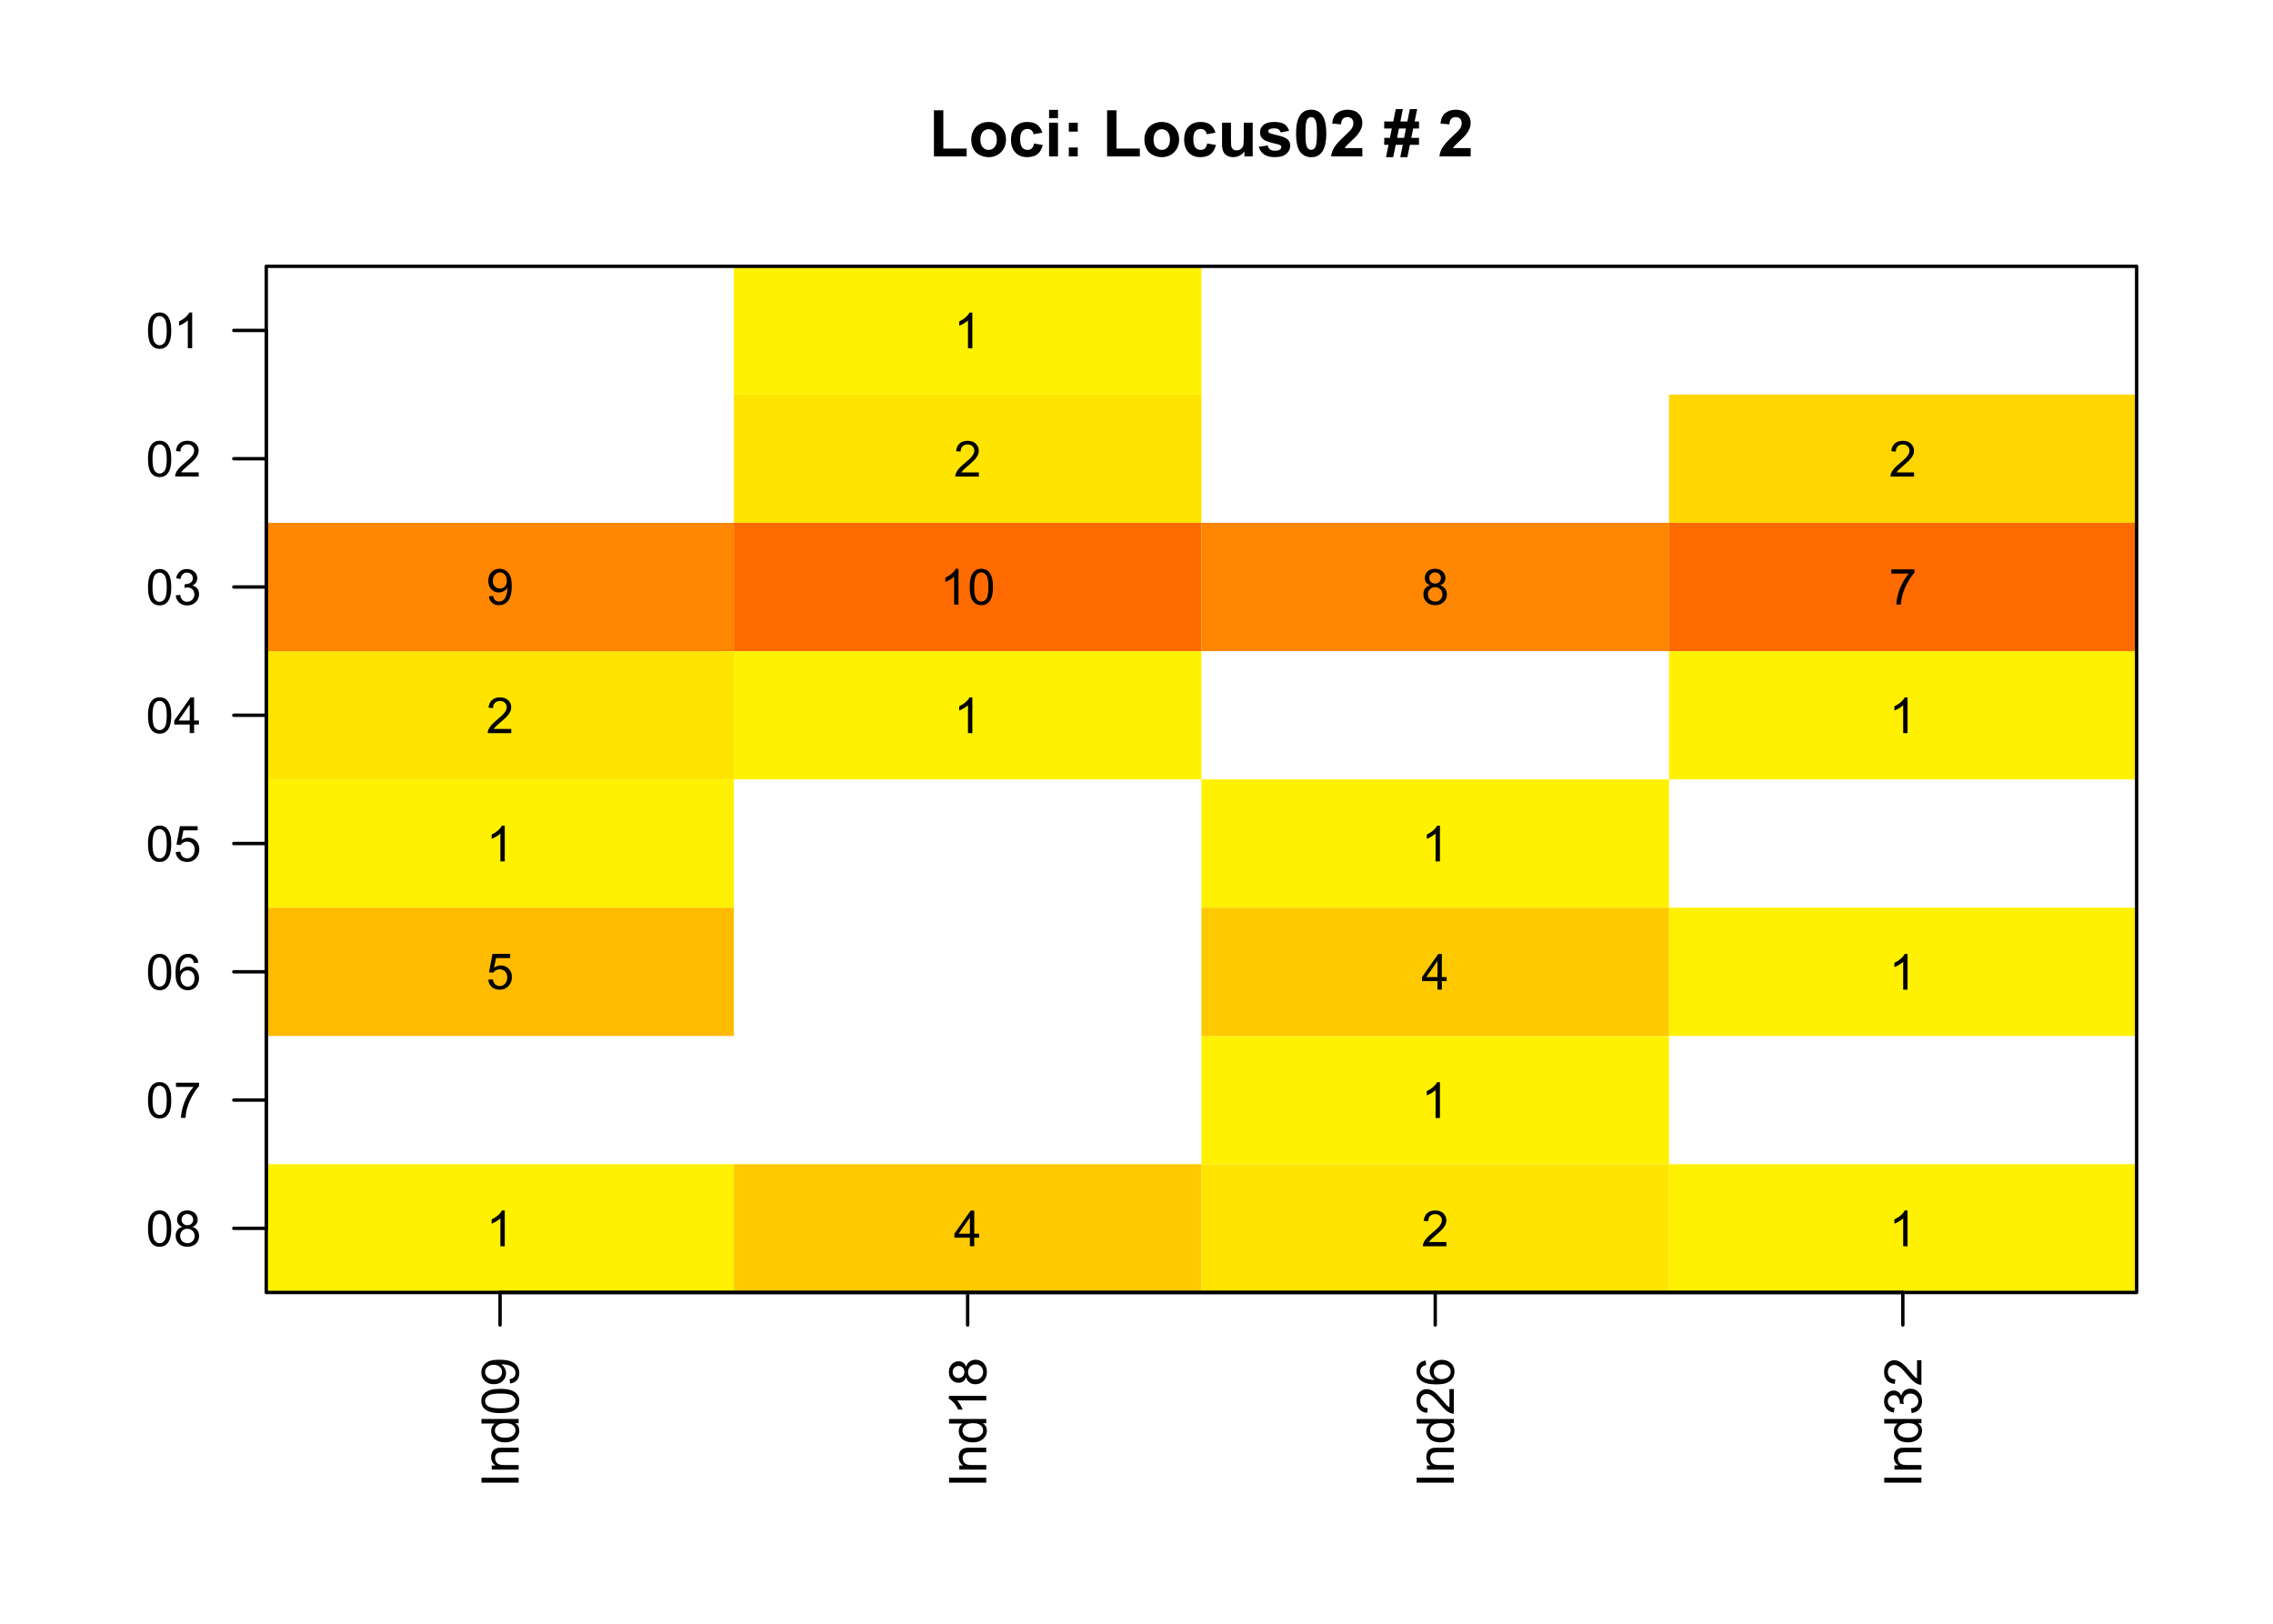 <?xml version="1.0" encoding="UTF-8"?>
<svg xmlns="http://www.w3.org/2000/svg" xmlns:xlink="http://www.w3.org/1999/xlink" width="504pt" height="360pt" viewBox="0 0 504 360" version="1.1">
<defs>
<g>
<symbol overflow="visible" id="glyph0-0">
<path style="stroke:none;" d="M 1.801 0 L 1.801 -9 L 9 -9 L 9 0 Z M 2.023 -0.227 L 8.773 -0.227 L 8.773 -8.773 L 2.023 -8.773 Z M 2.023 -0.227 "/>
</symbol>
<symbol overflow="visible" id="glyph0-1">
<path style="stroke:none;" d="M 1.105 0 L 1.105 -10.223 L 3.184 -10.223 L 3.184 -1.738 L 8.359 -1.738 L 8.359 0 Z M 1.105 0 "/>
</symbol>
<symbol overflow="visible" id="glyph0-2">
<path style="stroke:none;" d="M 0.578 -3.84 C 0.574 -4.492 0.734 -5.129 1.062 -5.742 C 1.383 -6.355 1.84 -6.824 2.434 -7.148 C 3.023 -7.473 3.688 -7.633 4.422 -7.637 C 5.551 -7.633 6.477 -7.266 7.199 -6.535 C 7.918 -5.797 8.277 -4.871 8.281 -3.754 C 8.277 -2.621 7.914 -1.684 7.188 -0.945 C 6.457 -0.203 5.539 0.164 4.438 0.168 C 3.75 0.164 3.098 0.012 2.477 -0.293 C 1.855 -0.602 1.383 -1.055 1.062 -1.652 C 0.734 -2.25 0.574 -2.977 0.578 -3.84 Z M 2.602 -3.734 C 2.602 -2.988 2.777 -2.422 3.129 -2.031 C 3.48 -1.637 3.914 -1.441 4.43 -1.441 C 4.945 -1.441 5.375 -1.637 5.727 -2.031 C 6.07 -2.422 6.246 -2.992 6.25 -3.746 C 6.246 -4.473 6.07 -5.035 5.727 -5.434 C 5.375 -5.824 4.945 -6.023 4.43 -6.027 C 3.914 -6.023 3.48 -5.824 3.129 -5.434 C 2.777 -5.035 2.602 -4.469 2.602 -3.734 Z M 2.602 -3.734 "/>
</symbol>
<symbol overflow="visible" id="glyph0-3">
<path style="stroke:none;" d="M 7.543 -5.258 L 5.598 -4.906 C 5.527 -5.293 5.379 -5.586 5.148 -5.785 C 4.914 -5.98 4.613 -6.082 4.246 -6.082 C 3.75 -6.082 3.355 -5.91 3.066 -5.57 C 2.77 -5.23 2.625 -4.664 2.629 -3.867 C 2.625 -2.98 2.773 -2.352 3.074 -1.988 C 3.371 -1.621 3.77 -1.441 4.273 -1.441 C 4.645 -1.441 4.953 -1.547 5.195 -1.762 C 5.434 -1.973 5.602 -2.34 5.703 -2.863 L 7.645 -2.531 C 7.438 -1.641 7.051 -0.965 6.48 -0.512 C 5.91 -0.059 5.145 0.164 4.184 0.168 C 3.09 0.164 2.219 -0.176 1.57 -0.863 C 0.922 -1.551 0.598 -2.508 0.598 -3.727 C 0.598 -4.957 0.922 -5.914 1.574 -6.605 C 2.223 -7.289 3.105 -7.633 4.219 -7.637 C 5.125 -7.633 5.848 -7.438 6.387 -7.047 C 6.922 -6.652 7.305 -6.055 7.543 -5.258 Z M 7.543 -5.258 "/>
</symbol>
<symbol overflow="visible" id="glyph0-4">
<path style="stroke:none;" d="M 1.035 -8.48 L 1.035 -10.309 L 3.008 -10.309 L 3.008 -8.48 Z M 1.035 0 L 1.035 -7.469 L 3.008 -7.469 L 3.008 0 Z M 1.035 0 "/>
</symbol>
<symbol overflow="visible" id="glyph0-5">
<path style="stroke:none;" d="M 1.414 -5.492 L 1.414 -7.469 L 3.391 -7.469 L 3.391 -5.492 Z M 1.414 0 L 1.414 -1.977 L 3.391 -1.977 L 3.391 0 Z M 1.414 0 "/>
</symbol>
<symbol overflow="visible" id="glyph0-6">
<path style="stroke:none;" d=""/>
</symbol>
<symbol overflow="visible" id="glyph0-7">
<path style="stroke:none;" d="M 5.949 0 L 5.949 -1.117 C 5.672 -0.715 5.316 -0.402 4.875 -0.176 C 4.43 0.051 3.961 0.164 3.473 0.168 C 2.969 0.164 2.52 0.059 2.125 -0.16 C 1.723 -0.379 1.434 -0.691 1.258 -1.09 C 1.078 -1.488 0.988 -2.039 0.992 -2.742 L 0.992 -7.469 L 2.969 -7.469 L 2.969 -4.035 C 2.965 -2.984 3 -2.34 3.074 -2.105 C 3.145 -1.863 3.277 -1.676 3.473 -1.543 C 3.664 -1.402 3.906 -1.336 4.203 -1.336 C 4.539 -1.336 4.844 -1.426 5.109 -1.613 C 5.375 -1.793 5.559 -2.023 5.66 -2.301 C 5.758 -2.574 5.805 -3.246 5.809 -4.316 L 5.809 -7.469 L 7.785 -7.469 L 7.785 0 Z M 5.949 0 "/>
</symbol>
<symbol overflow="visible" id="glyph0-8">
<path style="stroke:none;" d="M 0.336 -2.129 L 2.32 -2.434 C 2.402 -2.043 2.57 -1.75 2.832 -1.555 C 3.086 -1.352 3.449 -1.254 3.918 -1.258 C 4.426 -1.254 4.809 -1.348 5.07 -1.539 C 5.238 -1.668 5.324 -1.844 5.328 -2.066 C 5.324 -2.215 5.277 -2.34 5.188 -2.441 C 5.086 -2.531 4.867 -2.617 4.527 -2.699 C 2.93 -3.047 1.918 -3.367 1.496 -3.664 C 0.902 -4.062 0.609 -4.625 0.613 -5.344 C 0.609 -5.988 0.863 -6.531 1.379 -6.973 C 1.887 -7.414 2.68 -7.633 3.754 -7.637 C 4.773 -7.633 5.531 -7.469 6.031 -7.137 C 6.523 -6.801 6.867 -6.309 7.059 -5.66 L 5.195 -5.316 C 5.113 -5.602 4.961 -5.824 4.742 -5.98 C 4.516 -6.133 4.199 -6.211 3.789 -6.215 C 3.266 -6.211 2.895 -6.137 2.672 -5.996 C 2.52 -5.891 2.441 -5.758 2.445 -5.598 C 2.441 -5.453 2.508 -5.336 2.645 -5.238 C 2.816 -5.105 3.434 -4.918 4.488 -4.684 C 5.539 -4.441 6.273 -4.148 6.695 -3.805 C 7.105 -3.449 7.312 -2.961 7.312 -2.336 C 7.312 -1.648 7.023 -1.059 6.453 -0.57 C 5.879 -0.078 5.035 0.164 3.918 0.168 C 2.898 0.164 2.094 -0.039 1.5 -0.449 C 0.906 -0.859 0.516 -1.418 0.336 -2.129 Z M 0.336 -2.129 "/>
</symbol>
<symbol overflow="visible" id="glyph0-9">
<path style="stroke:none;" d="M 3.953 -10.352 C 4.949 -10.348 5.73 -9.992 6.293 -9.281 C 6.961 -8.438 7.293 -7.035 7.297 -5.082 C 7.293 -3.129 6.957 -1.73 6.285 -0.879 C 5.727 -0.176 4.949 0.176 3.953 0.176 C 2.945 0.176 2.137 -0.207 1.523 -0.98 C 0.91 -1.746 0.602 -3.121 0.605 -5.105 C 0.602 -7.043 0.941 -8.441 1.617 -9.297 C 2.172 -9.996 2.949 -10.348 3.953 -10.352 Z M 3.953 -8.711 C 3.711 -8.707 3.496 -8.629 3.312 -8.48 C 3.121 -8.324 2.977 -8.055 2.875 -7.664 C 2.738 -7.152 2.672 -6.289 2.672 -5.082 C 2.672 -3.871 2.73 -3.043 2.855 -2.59 C 2.973 -2.137 3.129 -1.836 3.316 -1.688 C 3.5 -1.535 3.711 -1.457 3.953 -1.461 C 4.188 -1.457 4.398 -1.535 4.59 -1.688 C 4.773 -1.84 4.922 -2.113 5.027 -2.512 C 5.16 -3.016 5.227 -3.871 5.23 -5.082 C 5.227 -6.289 5.164 -7.121 5.047 -7.574 C 4.922 -8.023 4.77 -8.324 4.586 -8.48 C 4.398 -8.629 4.188 -8.707 3.953 -8.711 Z M 3.953 -8.711 "/>
</symbol>
<symbol overflow="visible" id="glyph0-10">
<path style="stroke:none;" d="M 7.285 -1.836 L 7.285 0 L 0.359 0 C 0.43 -0.691 0.656 -1.348 1.035 -1.969 C 1.406 -2.59 2.145 -3.414 3.254 -4.445 C 4.141 -5.27 4.688 -5.832 4.895 -6.133 C 5.16 -6.535 5.297 -6.938 5.301 -7.34 C 5.297 -7.777 5.18 -8.117 4.945 -8.355 C 4.707 -8.59 4.379 -8.707 3.965 -8.711 C 3.551 -8.707 3.223 -8.582 2.98 -8.336 C 2.734 -8.086 2.594 -7.676 2.559 -7.102 L 0.59 -7.297 C 0.703 -8.383 1.07 -9.164 1.691 -9.641 C 2.309 -10.109 3.082 -10.348 4.016 -10.352 C 5.027 -10.348 5.828 -10.074 6.41 -9.527 C 6.992 -8.977 7.281 -8.293 7.285 -7.48 C 7.281 -7.016 7.199 -6.574 7.035 -6.156 C 6.867 -5.734 6.602 -5.293 6.242 -4.836 C 6 -4.527 5.57 -4.09 4.949 -3.52 C 4.324 -2.945 3.93 -2.566 3.766 -2.383 C 3.598 -2.191 3.461 -2.008 3.359 -1.836 Z M 7.285 -1.836 "/>
</symbol>
<symbol overflow="visible" id="glyph0-11">
<path style="stroke:none;" d="M 1.082 -2.566 L 0.125 -2.566 L 0.125 -4.113 L 1.391 -4.113 L 1.812 -6.188 L 0.125 -6.188 L 0.125 -7.742 L 2.129 -7.742 L 2.688 -10.484 L 4.262 -10.484 L 3.707 -7.742 L 5.258 -7.742 L 5.801 -10.484 L 7.434 -10.484 L 6.871 -7.742 L 7.84 -7.742 L 7.84 -6.188 L 6.555 -6.188 L 6.133 -4.113 L 7.84 -4.113 L 7.84 -2.566 L 5.816 -2.566 L 5.258 0.176 L 3.691 0.176 L 4.234 -2.566 L 2.672 -2.566 L 2.117 0.176 L 0.527 0.176 Z M 3.395 -6.188 L 2.98 -4.113 L 4.543 -4.113 L 4.949 -6.188 Z M 3.395 -6.188 "/>
</symbol>
<symbol overflow="visible" id="glyph1-0">
<path style="stroke:none;" d="M 0 -1.441 L -7.199 -1.441 L -7.199 -7.199 L 0 -7.199 Z M -0.18 -1.621 L -0.18 -7.02 L -7.02 -7.02 L -7.02 -1.621 Z M -0.18 -1.621 "/>
</symbol>
<symbol overflow="visible" id="glyph1-1">
<path style="stroke:none;" d="M 0 -1.074 L -8.246 -1.074 L -8.246 -2.164 L 0 -2.164 Z M 0 -1.074 "/>
</symbol>
<symbol overflow="visible" id="glyph1-2">
<path style="stroke:none;" d="M 0 -0.758 L -5.973 -0.758 L -5.973 -1.672 L -5.125 -1.672 C -5.777 -2.105 -6.105 -2.738 -6.109 -3.57 C -6.105 -3.93 -6.039 -4.262 -5.914 -4.562 C -5.781 -4.863 -5.613 -5.09 -5.402 -5.242 C -5.191 -5.391 -4.941 -5.496 -4.656 -5.559 C -4.465 -5.594 -4.137 -5.613 -3.672 -5.613 L 0 -5.613 L 0 -4.602 L -3.633 -4.602 C -4.047 -4.598 -4.355 -4.559 -4.559 -4.48 C -4.762 -4.398 -4.922 -4.258 -5.047 -4.062 C -5.164 -3.859 -5.227 -3.625 -5.23 -3.359 C -5.227 -2.922 -5.09 -2.551 -4.82 -2.242 C -4.543 -1.926 -4.023 -1.77 -3.262 -1.773 L 0 -1.773 Z M 0 -0.758 "/>
</symbol>
<symbol overflow="visible" id="glyph1-3">
<path style="stroke:none;" d="M 0 -4.637 L -0.754 -4.637 C -0.16 -4.254 0.133 -3.699 0.137 -2.965 C 0.133 -2.488 0.004 -2.047 -0.258 -1.648 C -0.52 -1.246 -0.883 -0.938 -1.355 -0.723 C -1.824 -0.5 -2.367 -0.391 -2.98 -0.395 C -3.574 -0.391 -4.113 -0.492 -4.602 -0.691 C -5.086 -0.887 -5.461 -1.184 -5.719 -1.586 C -5.977 -1.98 -6.105 -2.426 -6.109 -2.918 C -6.105 -3.277 -6.027 -3.598 -5.879 -3.883 C -5.723 -4.16 -5.527 -4.387 -5.289 -4.566 L -8.246 -4.566 L -8.246 -5.574 L 0 -5.574 Z M -2.98 -1.434 C -2.211 -1.43 -1.641 -1.59 -1.266 -1.918 C -0.887 -2.238 -0.695 -2.621 -0.699 -3.059 C -0.695 -3.5 -0.875 -3.875 -1.238 -4.188 C -1.598 -4.496 -2.152 -4.652 -2.898 -4.652 C -3.715 -4.652 -4.312 -4.492 -4.695 -4.18 C -5.074 -3.859 -5.266 -3.473 -5.27 -3.016 C -5.266 -2.562 -5.082 -2.188 -4.719 -1.887 C -4.348 -1.582 -3.77 -1.43 -2.98 -1.434 Z M -2.98 -1.434 "/>
</symbol>
<symbol overflow="visible" id="glyph1-4">
<path style="stroke:none;" d="M -4.066 -0.477 C -5.043 -0.473 -5.828 -0.574 -6.422 -0.777 C -7.016 -0.977 -7.473 -1.273 -7.797 -1.672 C -8.117 -2.062 -8.277 -2.562 -8.281 -3.168 C -8.277 -3.609 -8.188 -3.996 -8.012 -4.332 C -7.832 -4.66 -7.578 -4.938 -7.242 -5.156 C -6.906 -5.375 -6.496 -5.543 -6.016 -5.668 C -5.531 -5.789 -4.883 -5.852 -4.066 -5.855 C -3.098 -5.852 -2.316 -5.754 -1.723 -5.555 C -1.129 -5.355 -0.668 -5.059 -0.344 -4.664 C -0.02 -4.27 0.141 -3.77 0.141 -3.168 C 0.141 -2.367 -0.145 -1.742 -0.715 -1.293 C -1.398 -0.746 -2.516 -0.473 -4.066 -0.477 Z M -4.066 -1.52 C -2.711 -1.516 -1.809 -1.676 -1.363 -1.992 C -0.914 -2.309 -0.691 -2.699 -0.691 -3.168 C -0.691 -3.629 -0.914 -4.02 -1.367 -4.34 C -1.812 -4.656 -2.715 -4.816 -4.066 -4.816 C -5.422 -4.816 -6.32 -4.656 -6.77 -4.34 C -7.215 -4.02 -7.441 -3.625 -7.441 -3.156 C -7.441 -2.688 -7.242 -2.316 -6.852 -2.043 C -6.344 -1.691 -5.418 -1.516 -4.066 -1.52 Z M -4.066 -1.52 "/>
</symbol>
<symbol overflow="visible" id="glyph1-5">
<path style="stroke:none;" d="M -1.906 -0.629 L -1.996 -1.602 C -1.539 -1.68 -1.207 -1.84 -1 -2.074 C -0.793 -2.309 -0.691 -2.605 -0.691 -2.969 C -0.691 -3.277 -0.762 -3.551 -0.906 -3.789 C -1.047 -4.02 -1.238 -4.211 -1.477 -4.363 C -1.711 -4.512 -2.031 -4.637 -2.438 -4.742 C -2.844 -4.84 -3.258 -4.891 -3.68 -4.895 C -3.723 -4.891 -3.789 -4.891 -3.883 -4.887 C -3.559 -4.684 -3.297 -4.406 -3.098 -4.059 C -2.895 -3.703 -2.793 -3.324 -2.797 -2.918 C -2.793 -2.234 -3.043 -1.656 -3.539 -1.184 C -4.031 -0.711 -4.684 -0.473 -5.496 -0.477 C -6.332 -0.473 -7.004 -0.719 -7.516 -1.215 C -8.023 -1.707 -8.277 -2.328 -8.281 -3.07 C -8.277 -3.605 -8.133 -4.094 -7.848 -4.539 C -7.555 -4.98 -7.145 -5.32 -6.613 -5.555 C -6.078 -5.785 -5.305 -5.898 -4.293 -5.902 C -3.234 -5.898 -2.395 -5.785 -1.773 -5.559 C -1.148 -5.328 -0.672 -4.988 -0.348 -4.535 C -0.02 -4.082 0.141 -3.551 0.141 -2.949 C 0.141 -2.301 -0.035 -1.773 -0.395 -1.367 C -0.75 -0.953 -1.254 -0.707 -1.906 -0.629 Z M -5.547 -4.777 C -6.125 -4.773 -6.586 -4.621 -6.93 -4.312 C -7.27 -4 -7.441 -3.625 -7.441 -3.195 C -7.441 -2.742 -7.258 -2.352 -6.891 -2.02 C -6.523 -1.684 -6.047 -1.516 -5.461 -1.52 C -4.938 -1.516 -4.512 -1.676 -4.184 -1.992 C -3.855 -2.309 -3.691 -2.699 -3.691 -3.168 C -3.691 -3.633 -3.855 -4.02 -4.184 -4.324 C -4.512 -4.625 -4.965 -4.773 -5.547 -4.777 Z M -5.547 -4.777 "/>
</symbol>
<symbol overflow="visible" id="glyph1-6">
<path style="stroke:none;" d="M 0 -4.293 L 0 -3.281 L -6.453 -3.281 C -6.215 -3.035 -5.984 -2.715 -5.754 -2.32 C -5.52 -1.922 -5.344 -1.566 -5.23 -1.254 L -6.211 -1.254 C -6.477 -1.82 -6.797 -2.312 -7.176 -2.738 C -7.555 -3.16 -7.922 -3.461 -8.281 -3.641 L -8.281 -4.293 Z M 0 -4.293 "/>
</symbol>
<symbol overflow="visible" id="glyph1-7">
<path style="stroke:none;" d="M -4.473 -2.035 C -4.621 -1.613 -4.84 -1.305 -5.129 -1.102 C -5.41 -0.898 -5.754 -0.797 -6.152 -0.797 C -6.754 -0.797 -7.258 -1.012 -7.668 -1.445 C -8.074 -1.875 -8.277 -2.449 -8.281 -3.168 C -8.277 -3.883 -8.07 -4.461 -7.652 -4.902 C -7.234 -5.34 -6.723 -5.559 -6.125 -5.562 C -5.738 -5.559 -5.406 -5.461 -5.125 -5.262 C -4.84 -5.059 -4.621 -4.754 -4.473 -4.348 C -4.301 -4.855 -4.035 -5.238 -3.672 -5.504 C -3.301 -5.766 -2.863 -5.898 -2.355 -5.902 C -1.652 -5.898 -1.059 -5.648 -0.578 -5.152 C -0.098 -4.652 0.141 -3.996 0.141 -3.184 C 0.141 -2.367 -0.098 -1.711 -0.582 -1.215 C -1.059 -0.715 -1.66 -0.469 -2.387 -0.469 C -2.918 -0.469 -3.367 -0.602 -3.73 -0.875 C -4.09 -1.141 -4.336 -1.527 -4.473 -2.035 Z M -6.188 -1.832 C -5.797 -1.828 -5.477 -1.953 -5.23 -2.207 C -4.98 -2.457 -4.855 -2.785 -4.859 -3.188 C -4.855 -3.578 -4.98 -3.898 -5.227 -4.148 C -5.473 -4.398 -5.773 -4.523 -6.133 -4.523 C -6.5 -4.523 -6.812 -4.395 -7.066 -4.137 C -7.32 -3.879 -7.445 -3.559 -7.449 -3.18 C -7.445 -2.789 -7.32 -2.469 -7.074 -2.215 C -6.824 -1.957 -6.531 -1.828 -6.188 -1.832 Z M -2.379 -1.508 C -2.09 -1.504 -1.809 -1.574 -1.539 -1.711 C -1.27 -1.848 -1.062 -2.051 -0.914 -2.32 C -0.766 -2.59 -0.691 -2.879 -0.691 -3.195 C -0.691 -3.676 -0.844 -4.078 -1.156 -4.395 C -1.465 -4.707 -1.863 -4.863 -2.344 -4.867 C -2.832 -4.863 -3.234 -4.699 -3.555 -4.379 C -3.871 -4.051 -4.031 -3.645 -4.031 -3.16 C -4.031 -2.68 -3.871 -2.285 -3.559 -1.977 C -3.242 -1.66 -2.852 -1.504 -2.379 -1.508 Z M -2.379 -1.508 "/>
</symbol>
<symbol overflow="visible" id="glyph1-8">
<path style="stroke:none;" d="M -0.973 -5.801 L 0 -5.801 L 0 -0.348 C -0.242 -0.336 -0.477 -0.379 -0.703 -0.469 C -1.074 -0.605 -1.438 -0.824 -1.801 -1.133 C -2.156 -1.438 -2.574 -1.879 -3.047 -2.457 C -3.781 -3.348 -4.363 -3.953 -4.793 -4.273 C -5.223 -4.586 -5.629 -4.746 -6.012 -4.746 C -6.41 -4.746 -6.746 -4.602 -7.027 -4.316 C -7.301 -4.027 -7.441 -3.652 -7.441 -3.195 C -7.441 -2.703 -7.293 -2.312 -7 -2.023 C -6.707 -1.727 -6.305 -1.582 -5.789 -1.582 L -5.895 -0.539 C -6.668 -0.609 -7.258 -0.875 -7.668 -1.344 C -8.074 -1.805 -8.277 -2.43 -8.281 -3.219 C -8.277 -4.008 -8.059 -4.637 -7.621 -5.098 C -7.18 -5.559 -6.637 -5.789 -5.992 -5.789 C -5.66 -5.789 -5.336 -5.719 -5.016 -5.586 C -4.695 -5.445 -4.359 -5.223 -4.008 -4.914 C -3.656 -4.598 -3.172 -4.078 -2.559 -3.352 C -2.047 -2.742 -1.699 -2.352 -1.52 -2.18 C -1.336 -2.008 -1.156 -1.863 -0.973 -1.754 Z M -0.973 -5.801 "/>
</symbol>
<symbol overflow="visible" id="glyph1-9">
<path style="stroke:none;" d="M -6.227 -5.73 L -6.148 -4.727 C -6.543 -4.633 -6.832 -4.504 -7.016 -4.344 C -7.301 -4.066 -7.445 -3.73 -7.449 -3.328 C -7.445 -3.008 -7.355 -2.723 -7.176 -2.48 C -6.941 -2.16 -6.602 -1.91 -6.156 -1.727 C -5.707 -1.543 -5.074 -1.449 -4.254 -1.441 C -4.621 -1.684 -4.895 -1.98 -5.078 -2.332 C -5.254 -2.684 -5.344 -3.051 -5.348 -3.441 C -5.344 -4.113 -5.094 -4.688 -4.602 -5.164 C -4.102 -5.637 -3.461 -5.875 -2.676 -5.879 C -2.156 -5.875 -1.676 -5.766 -1.234 -5.543 C -0.785 -5.316 -0.445 -5.008 -0.211 -4.621 C 0.023 -4.23 0.141 -3.789 0.141 -3.297 C 0.141 -2.449 -0.168 -1.762 -0.789 -1.23 C -1.41 -0.699 -2.434 -0.434 -3.859 -0.434 C -5.449 -0.434 -6.609 -0.727 -7.336 -1.316 C -7.965 -1.828 -8.277 -2.52 -8.281 -3.391 C -8.277 -4.035 -8.098 -4.566 -7.734 -4.984 C -7.367 -5.398 -6.863 -5.648 -6.227 -5.73 Z M -2.672 -1.598 C -2.32 -1.594 -1.984 -1.668 -1.668 -1.82 C -1.348 -1.965 -1.105 -2.172 -0.941 -2.441 C -0.773 -2.703 -0.691 -2.984 -0.691 -3.281 C -0.691 -3.707 -0.863 -4.074 -1.207 -4.383 C -1.551 -4.688 -2.02 -4.84 -2.617 -4.844 C -3.184 -4.84 -3.633 -4.688 -3.961 -4.387 C -4.289 -4.082 -4.453 -3.699 -4.453 -3.238 C -4.453 -2.781 -4.289 -2.395 -3.961 -2.074 C -3.633 -1.754 -3.203 -1.594 -2.672 -1.598 Z M -2.672 -1.598 "/>
</symbol>
<symbol overflow="visible" id="glyph1-10">
<path style="stroke:none;" d="M -2.176 -0.484 L -2.312 -1.496 C -1.738 -1.609 -1.324 -1.809 -1.07 -2.09 C -0.816 -2.367 -0.691 -2.707 -0.691 -3.109 C -0.691 -3.582 -0.855 -3.984 -1.188 -4.316 C -1.516 -4.641 -1.926 -4.805 -2.414 -4.809 C -2.875 -4.805 -3.258 -4.652 -3.562 -4.352 C -3.863 -4.047 -4.012 -3.66 -4.016 -3.195 C -4.012 -3 -3.977 -2.762 -3.902 -2.48 L -4.793 -2.594 C -4.785 -2.66 -4.781 -2.715 -4.781 -2.758 C -4.781 -3.184 -4.891 -3.57 -5.117 -3.918 C -5.34 -4.262 -5.688 -4.434 -6.16 -4.438 C -6.527 -4.434 -6.836 -4.309 -7.082 -4.059 C -7.324 -3.805 -7.445 -3.48 -7.449 -3.09 C -7.445 -2.691 -7.32 -2.363 -7.074 -2.102 C -6.824 -1.84 -6.453 -1.672 -5.961 -1.598 L -6.141 -0.586 C -6.82 -0.707 -7.344 -0.984 -7.719 -1.426 C -8.09 -1.863 -8.277 -2.41 -8.281 -3.066 C -8.277 -3.512 -8.18 -3.926 -7.988 -4.309 C -7.793 -4.684 -7.531 -4.973 -7.199 -5.176 C -6.863 -5.375 -6.508 -5.477 -6.137 -5.48 C -5.777 -5.477 -5.453 -5.383 -5.164 -5.191 C -4.867 -5 -4.637 -4.715 -4.465 -4.344 C -4.352 -4.828 -4.117 -5.207 -3.766 -5.477 C -3.41 -5.746 -2.969 -5.883 -2.438 -5.883 C -1.715 -5.883 -1.102 -5.617 -0.605 -5.094 C -0.105 -4.566 0.141 -3.906 0.145 -3.105 C 0.141 -2.379 -0.07 -1.777 -0.5 -1.301 C -0.93 -0.824 -1.488 -0.551 -2.176 -0.484 Z M -2.176 -0.484 "/>
</symbol>
<symbol overflow="visible" id="glyph2-0">
<path style="stroke:none;" d="M 1.379 0 L 1.379 -6.898 L 6.898 -6.898 L 6.898 0 Z M 1.551 -0.172 L 6.727 -0.172 L 6.727 -6.727 L 1.551 -6.727 Z M 1.551 -0.172 "/>
</symbol>
<symbol overflow="visible" id="glyph2-1">
<path style="stroke:none;" d="M 0.457 -3.898 C 0.457 -4.828 0.551 -5.582 0.746 -6.152 C 0.934 -6.723 1.219 -7.16 1.602 -7.469 C 1.977 -7.777 2.457 -7.934 3.035 -7.934 C 3.457 -7.934 3.828 -7.848 4.148 -7.676 C 4.469 -7.504 4.73 -7.258 4.941 -6.938 C 5.148 -6.617 5.312 -6.227 5.434 -5.766 C 5.551 -5.305 5.613 -4.68 5.613 -3.898 C 5.613 -2.969 5.516 -2.223 5.324 -1.652 C 5.133 -1.082 4.848 -0.641 4.469 -0.332 C 4.09 -0.023 3.613 0.129 3.035 0.133 C 2.27 0.129 1.668 -0.141 1.238 -0.684 C 0.715 -1.34 0.457 -2.41 0.457 -3.898 Z M 1.457 -3.898 C 1.453 -2.598 1.605 -1.734 1.91 -1.309 C 2.215 -0.875 2.59 -0.66 3.035 -0.664 C 3.48 -0.66 3.852 -0.875 4.156 -1.309 C 4.457 -1.738 4.609 -2.602 4.613 -3.898 C 4.609 -5.195 4.457 -6.059 4.156 -6.488 C 3.852 -6.914 3.477 -7.129 3.023 -7.133 C 2.578 -7.129 2.223 -6.941 1.957 -6.566 C 1.621 -6.082 1.453 -5.191 1.457 -3.898 Z M 1.457 -3.898 "/>
</symbol>
<symbol overflow="visible" id="glyph2-2">
<path style="stroke:none;" d="M 1.953 -4.285 C 1.547 -4.43 1.25 -4.641 1.055 -4.914 C 0.859 -5.184 0.762 -5.512 0.766 -5.898 C 0.762 -6.473 0.969 -6.957 1.383 -7.348 C 1.797 -7.738 2.348 -7.934 3.035 -7.934 C 3.723 -7.934 4.277 -7.73 4.699 -7.332 C 5.121 -6.93 5.332 -6.445 5.332 -5.871 C 5.332 -5.504 5.234 -5.184 5.043 -4.914 C 4.848 -4.641 4.555 -4.43 4.168 -4.285 C 4.648 -4.121 5.02 -3.867 5.273 -3.52 C 5.527 -3.164 5.652 -2.742 5.656 -2.258 C 5.652 -1.578 5.414 -1.012 4.938 -0.555 C 4.457 -0.098 3.828 0.129 3.051 0.133 C 2.27 0.129 1.641 -0.098 1.164 -0.559 C 0.684 -1.016 0.445 -1.594 0.449 -2.285 C 0.445 -2.797 0.574 -3.227 0.84 -3.574 C 1.098 -3.922 1.469 -4.156 1.953 -4.285 Z M 1.758 -5.93 C 1.758 -5.555 1.875 -5.246 2.117 -5.012 C 2.355 -4.77 2.668 -4.652 3.055 -4.656 C 3.426 -4.652 3.734 -4.77 3.977 -5.008 C 4.215 -5.242 4.336 -5.531 4.336 -5.875 C 4.336 -6.23 4.211 -6.531 3.965 -6.773 C 3.715 -7.016 3.41 -7.137 3.047 -7.137 C 2.676 -7.137 2.367 -7.016 2.125 -6.781 C 1.879 -6.539 1.758 -6.258 1.758 -5.93 Z M 1.445 -2.281 C 1.441 -2 1.508 -1.734 1.641 -1.477 C 1.773 -1.219 1.969 -1.016 2.227 -0.875 C 2.484 -0.73 2.762 -0.66 3.062 -0.664 C 3.523 -0.66 3.906 -0.809 4.211 -1.109 C 4.512 -1.406 4.664 -1.785 4.664 -2.246 C 4.664 -2.711 4.508 -3.098 4.195 -3.406 C 3.883 -3.707 3.492 -3.859 3.031 -3.863 C 2.57 -3.859 2.191 -3.711 1.895 -3.41 C 1.59 -3.109 1.441 -2.73 1.445 -2.281 Z M 1.445 -2.281 "/>
</symbol>
<symbol overflow="visible" id="glyph2-3">
<path style="stroke:none;" d="M 0.523 -6.867 L 0.523 -7.801 L 5.637 -7.801 L 5.637 -7.047 C 5.133 -6.508 4.633 -5.797 4.141 -4.91 C 3.645 -4.02 3.262 -3.105 2.996 -2.172 C 2.801 -1.508 2.68 -0.785 2.625 0 L 1.629 0 C 1.637 -0.621 1.758 -1.371 1.992 -2.254 C 2.227 -3.133 2.562 -3.98 3 -4.801 C 3.438 -5.613 3.902 -6.305 4.395 -6.867 Z M 0.523 -6.867 "/>
</symbol>
<symbol overflow="visible" id="glyph2-4">
<path style="stroke:none;" d="M 5.492 -5.969 L 4.527 -5.891 C 4.438 -6.27 4.316 -6.547 4.16 -6.723 C 3.898 -6.996 3.574 -7.137 3.191 -7.137 C 2.879 -7.137 2.609 -7.051 2.379 -6.879 C 2.07 -6.652 1.828 -6.324 1.652 -5.902 C 1.477 -5.473 1.383 -4.863 1.379 -4.074 C 1.609 -4.426 1.895 -4.691 2.234 -4.867 C 2.57 -5.035 2.926 -5.121 3.301 -5.125 C 3.941 -5.121 4.492 -4.883 4.949 -4.41 C 5.402 -3.934 5.629 -3.32 5.633 -2.566 C 5.629 -2.066 5.523 -1.602 5.312 -1.18 C 5.098 -0.75 4.805 -0.426 4.43 -0.203 C 4.055 0.02 3.629 0.129 3.16 0.133 C 2.348 0.129 1.688 -0.164 1.18 -0.758 C 0.664 -1.348 0.41 -2.328 0.414 -3.699 C 0.41 -5.223 0.691 -6.336 1.262 -7.031 C 1.75 -7.633 2.414 -7.934 3.25 -7.934 C 3.871 -7.934 4.379 -7.758 4.777 -7.41 C 5.172 -7.062 5.41 -6.582 5.492 -5.969 Z M 1.531 -2.562 C 1.527 -2.223 1.598 -1.902 1.742 -1.602 C 1.883 -1.293 2.082 -1.062 2.34 -0.902 C 2.59 -0.742 2.859 -0.66 3.145 -0.664 C 3.551 -0.66 3.902 -0.828 4.199 -1.16 C 4.492 -1.488 4.641 -1.938 4.641 -2.508 C 4.641 -3.051 4.492 -3.48 4.203 -3.797 C 3.91 -4.109 3.547 -4.266 3.105 -4.27 C 2.668 -4.266 2.293 -4.109 1.988 -3.797 C 1.68 -3.48 1.527 -3.066 1.531 -2.562 Z M 1.531 -2.562 "/>
</symbol>
<symbol overflow="visible" id="glyph2-5">
<path style="stroke:none;" d="M 0.457 -2.07 L 1.477 -2.156 C 1.551 -1.66 1.723 -1.285 2 -1.039 C 2.273 -0.785 2.605 -0.66 2.996 -0.664 C 3.461 -0.66 3.859 -0.836 4.184 -1.191 C 4.504 -1.539 4.664 -2.008 4.668 -2.594 C 4.664 -3.145 4.508 -3.582 4.199 -3.902 C 3.887 -4.223 3.48 -4.383 2.98 -4.383 C 2.664 -4.383 2.383 -4.309 2.133 -4.168 C 1.883 -4.023 1.684 -3.84 1.543 -3.617 L 0.629 -3.734 L 1.395 -7.793 L 5.324 -7.793 L 5.324 -6.867 L 2.172 -6.867 L 1.746 -4.742 C 2.219 -5.07 2.715 -5.238 3.238 -5.238 C 3.926 -5.238 4.508 -4.996 4.984 -4.52 C 5.457 -4.039 5.695 -3.426 5.699 -2.68 C 5.695 -1.961 5.488 -1.344 5.074 -0.824 C 4.566 -0.188 3.871 0.129 2.996 0.133 C 2.273 0.129 1.688 -0.07 1.234 -0.469 C 0.777 -0.871 0.52 -1.402 0.457 -2.07 Z M 0.457 -2.07 "/>
</symbol>
<symbol overflow="visible" id="glyph2-6">
<path style="stroke:none;" d="M 3.57 0 L 3.57 -1.891 L 0.141 -1.891 L 0.141 -2.781 L 3.746 -7.902 L 4.539 -7.902 L 4.539 -2.781 L 5.605 -2.781 L 5.605 -1.891 L 4.539 -1.891 L 4.539 0 Z M 3.57 -2.781 L 3.57 -6.344 L 1.094 -2.781 Z M 3.57 -2.781 "/>
</symbol>
<symbol overflow="visible" id="glyph2-7">
<path style="stroke:none;" d="M 0.465 -2.086 L 1.434 -2.215 C 1.543 -1.664 1.73 -1.266 2 -1.027 C 2.266 -0.781 2.594 -0.66 2.98 -0.664 C 3.434 -0.66 3.82 -0.82 4.137 -1.137 C 4.449 -1.453 4.605 -1.844 4.609 -2.312 C 4.605 -2.754 4.461 -3.121 4.172 -3.414 C 3.879 -3.699 3.508 -3.844 3.062 -3.848 C 2.875 -3.844 2.648 -3.809 2.379 -3.742 L 2.484 -4.594 C 2.547 -4.586 2.598 -4.582 2.641 -4.582 C 3.051 -4.582 3.422 -4.688 3.758 -4.906 C 4.086 -5.117 4.254 -5.449 4.254 -5.902 C 4.254 -6.254 4.133 -6.551 3.891 -6.785 C 3.648 -7.02 3.336 -7.137 2.961 -7.137 C 2.578 -7.137 2.266 -7.016 2.016 -6.781 C 1.766 -6.539 1.602 -6.184 1.531 -5.715 L 0.562 -5.887 C 0.68 -6.535 0.945 -7.039 1.367 -7.398 C 1.785 -7.754 2.309 -7.934 2.938 -7.934 C 3.367 -7.934 3.766 -7.84 4.129 -7.656 C 4.488 -7.469 4.766 -7.215 4.961 -6.898 C 5.152 -6.578 5.25 -6.242 5.25 -5.883 C 5.25 -5.539 5.156 -5.227 4.973 -4.945 C 4.789 -4.664 4.52 -4.441 4.16 -4.281 C 4.629 -4.168 4.992 -3.945 5.25 -3.609 C 5.508 -3.27 5.637 -2.844 5.637 -2.336 C 5.637 -1.645 5.383 -1.059 4.883 -0.578 C 4.375 -0.098 3.742 0.141 2.977 0.141 C 2.281 0.141 1.703 -0.066 1.246 -0.48 C 0.789 -0.895 0.527 -1.43 0.465 -2.086 Z M 0.465 -2.086 "/>
</symbol>
<symbol overflow="visible" id="glyph2-8">
<path style="stroke:none;" d="M 5.559 -0.934 L 5.559 0 L 0.336 0 C 0.324 -0.234 0.363 -0.457 0.449 -0.676 C 0.578 -1.027 0.789 -1.379 1.086 -1.723 C 1.375 -2.066 1.801 -2.465 2.355 -2.922 C 3.215 -3.621 3.793 -4.18 4.098 -4.594 C 4.395 -5.004 4.547 -5.391 4.551 -5.762 C 4.547 -6.145 4.41 -6.469 4.137 -6.734 C 3.863 -6.996 3.504 -7.129 3.062 -7.133 C 2.59 -7.129 2.215 -6.988 1.938 -6.711 C 1.656 -6.426 1.516 -6.039 1.516 -5.547 L 0.516 -5.648 C 0.586 -6.391 0.844 -6.957 1.289 -7.348 C 1.734 -7.738 2.332 -7.934 3.082 -7.934 C 3.84 -7.934 4.438 -7.723 4.883 -7.301 C 5.32 -6.879 5.543 -6.359 5.547 -5.742 C 5.543 -5.422 5.477 -5.109 5.352 -4.809 C 5.219 -4.5 5.004 -4.18 4.707 -3.844 C 4.402 -3.504 3.906 -3.039 3.211 -2.453 C 2.629 -1.961 2.254 -1.629 2.09 -1.457 C 1.922 -1.281 1.785 -1.105 1.684 -0.934 Z M 5.559 -0.934 "/>
</symbol>
<symbol overflow="visible" id="glyph2-9">
<path style="stroke:none;" d="M 4.113 0 L 3.145 0 L 3.145 -6.184 C 2.906 -5.957 2.598 -5.734 2.223 -5.512 C 1.84 -5.289 1.5 -5.121 1.203 -5.012 L 1.203 -5.953 C 1.742 -6.207 2.219 -6.516 2.625 -6.879 C 3.031 -7.238 3.316 -7.59 3.488 -7.934 L 4.113 -7.934 Z M 4.113 0 "/>
</symbol>
<symbol overflow="visible" id="glyph2-10">
<path style="stroke:none;" d="M 0.605 -1.828 L 1.535 -1.914 C 1.613 -1.473 1.762 -1.156 1.988 -0.961 C 2.207 -0.762 2.496 -0.66 2.848 -0.664 C 3.145 -0.66 3.402 -0.73 3.629 -0.867 C 3.852 -1.004 4.039 -1.184 4.184 -1.414 C 4.324 -1.641 4.441 -1.949 4.543 -2.34 C 4.637 -2.723 4.688 -3.121 4.691 -3.527 C 4.688 -3.566 4.684 -3.629 4.684 -3.719 C 4.488 -3.41 4.227 -3.16 3.891 -2.969 C 3.555 -2.773 3.188 -2.676 2.797 -2.68 C 2.141 -2.676 1.59 -2.914 1.137 -3.391 C 0.684 -3.863 0.457 -4.488 0.457 -5.266 C 0.457 -6.066 0.691 -6.711 1.164 -7.199 C 1.637 -7.688 2.23 -7.934 2.941 -7.934 C 3.457 -7.934 3.926 -7.793 4.352 -7.52 C 4.777 -7.238 5.102 -6.844 5.324 -6.336 C 5.543 -5.82 5.652 -5.082 5.656 -4.113 C 5.652 -3.102 5.543 -2.297 5.324 -1.699 C 5.102 -1.102 4.777 -0.645 4.348 -0.336 C 3.914 -0.023 3.406 0.129 2.824 0.133 C 2.207 0.129 1.699 -0.039 1.309 -0.379 C 0.914 -0.719 0.68 -1.203 0.605 -1.828 Z M 4.578 -5.316 C 4.574 -5.871 4.426 -6.312 4.133 -6.641 C 3.832 -6.965 3.477 -7.129 3.062 -7.133 C 2.629 -7.129 2.254 -6.953 1.934 -6.602 C 1.613 -6.246 1.453 -5.789 1.457 -5.234 C 1.453 -4.727 1.605 -4.32 1.91 -4.008 C 2.215 -3.691 2.59 -3.531 3.035 -3.535 C 3.48 -3.531 3.848 -3.691 4.141 -4.008 C 4.43 -4.32 4.574 -4.754 4.578 -5.316 Z M 4.578 -5.316 "/>
</symbol>
</g>
<clipPath id="clip1">
  <path d="M 59.039 258 L 163 258 L 163 286.559 L 59.039 286.559 Z M 59.039 258 "/>
</clipPath>
<clipPath id="clip2">
  <path d="M 59.039 201 L 163 201 L 163 230 L 59.039 230 Z M 59.039 201 "/>
</clipPath>
<clipPath id="clip3">
  <path d="M 59.039 172 L 163 172 L 163 202 L 59.039 202 Z M 59.039 172 "/>
</clipPath>
<clipPath id="clip4">
  <path d="M 59.039 144 L 163 144 L 163 173 L 59.039 173 Z M 59.039 144 "/>
</clipPath>
<clipPath id="clip5">
  <path d="M 59.039 115 L 163 115 L 163 145 L 59.039 145 Z M 59.039 115 "/>
</clipPath>
<clipPath id="clip6">
  <path d="M 162 258 L 267 258 L 267 286.559 L 162 286.559 Z M 162 258 "/>
</clipPath>
<clipPath id="clip7">
  <path d="M 162 59.039 L 267 59.039 L 267 88 L 162 88 Z M 162 59.039 "/>
</clipPath>
<clipPath id="clip8">
  <path d="M 266 258 L 371 258 L 371 286.559 L 266 286.559 Z M 266 258 "/>
</clipPath>
<clipPath id="clip9">
  <path d="M 370 258 L 473.758 258 L 473.758 286.559 L 370 286.559 Z M 370 258 "/>
</clipPath>
<clipPath id="clip10">
  <path d="M 370 201 L 473.758 201 L 473.758 230 L 370 230 Z M 370 201 "/>
</clipPath>
<clipPath id="clip11">
  <path d="M 370 144 L 473.758 144 L 473.758 173 L 370 173 Z M 370 144 "/>
</clipPath>
<clipPath id="clip12">
  <path d="M 370 115 L 473.758 115 L 473.758 145 L 370 145 Z M 370 115 "/>
</clipPath>
<clipPath id="clip13">
  <path d="M 370 87 L 473.758 87 L 473.758 116 L 370 116 Z M 370 87 "/>
</clipPath>
</defs>
<g id="surface46">
<rect x="0" y="0" width="504" height="360" style="fill:rgb(100%,100%,100%);fill-opacity:1;stroke:none;"/>
<g style="fill:rgb(0%,0%,0%);fill-opacity:1;">
  <use xlink:href="#glyph0-1" x="205.98" y="34.676"/>
  <use xlink:href="#glyph0-2" x="214.777" y="34.676"/>
  <use xlink:href="#glyph0-3" x="223.573" y="34.676"/>
  <use xlink:href="#glyph0-4" x="231.581" y="34.676"/>
  <use xlink:href="#glyph0-5" x="235.582" y="34.676"/>
  <use xlink:href="#glyph0-6" x="240.377" y="34.676"/>
  <use xlink:href="#glyph0-1" x="244.378" y="34.676"/>
  <use xlink:href="#glyph0-2" x="253.174" y="34.676"/>
  <use xlink:href="#glyph0-3" x="261.97" y="34.676"/>
  <use xlink:href="#glyph0-7" x="269.979" y="34.676"/>
  <use xlink:href="#glyph0-8" x="278.775" y="34.676"/>
  <use xlink:href="#glyph0-9" x="286.784" y="34.676"/>
  <use xlink:href="#glyph0-10" x="294.792" y="34.676"/>
  <use xlink:href="#glyph0-6" x="302.801" y="34.676"/>
  <use xlink:href="#glyph0-11" x="306.802" y="34.676"/>
  <use xlink:href="#glyph0-6" x="314.81" y="34.676"/>
  <use xlink:href="#glyph0-10" x="318.811" y="34.676"/>
</g>
<g clip-path="url(#clip1)" clip-rule="nonzero">
<path style=" stroke:none;fill-rule:nonzero;fill:rgb(100%,94.51%,0%);fill-opacity:1;" d="M 59.039 286.559 L 162.719 286.559 L 162.719 258.117 L 59.039 258.117 Z M 59.039 286.559 "/>
</g>
<g clip-path="url(#clip2)" clip-rule="nonzero">
<path style=" stroke:none;fill-rule:nonzero;fill:rgb(100%,73.333%,0%);fill-opacity:1;" d="M 59.039 229.68 L 162.719 229.68 L 162.719 201.238 L 59.039 201.238 Z M 59.039 229.68 "/>
</g>
<g clip-path="url(#clip3)" clip-rule="nonzero">
<path style=" stroke:none;fill-rule:nonzero;fill:rgb(100%,94.51%,0%);fill-opacity:1;" d="M 59.039 201.238 L 162.719 201.238 L 162.719 172.797 L 59.039 172.797 Z M 59.039 201.238 "/>
</g>
<g clip-path="url(#clip4)" clip-rule="nonzero">
<path style=" stroke:none;fill-rule:nonzero;fill:rgb(100%,89.412%,0%);fill-opacity:1;" d="M 59.039 172.801 L 162.719 172.801 L 162.719 144.359 L 59.039 144.359 Z M 59.039 172.801 "/>
</g>
<g clip-path="url(#clip5)" clip-rule="nonzero">
<path style=" stroke:none;fill-rule:nonzero;fill:rgb(100%,52.549%,0%);fill-opacity:1;" d="M 59.039 144.359 L 162.719 144.359 L 162.719 115.918 L 59.039 115.918 Z M 59.039 144.359 "/>
</g>
<g clip-path="url(#clip6)" clip-rule="nonzero">
<path style=" stroke:none;fill-rule:nonzero;fill:rgb(100%,78.824%,0%);fill-opacity:1;" d="M 162.719 286.559 L 266.398 286.559 L 266.398 258.117 L 162.719 258.117 Z M 162.719 286.559 "/>
</g>
<path style=" stroke:none;fill-rule:nonzero;fill:rgb(100%,94.51%,0%);fill-opacity:1;" d="M 162.719 172.801 L 266.398 172.801 L 266.398 144.359 L 162.719 144.359 Z M 162.719 172.801 "/>
<path style=" stroke:none;fill-rule:nonzero;fill:rgb(100%,41.961%,0%);fill-opacity:1;" d="M 162.719 144.359 L 266.398 144.359 L 266.398 115.918 L 162.719 115.918 Z M 162.719 144.359 "/>
<path style=" stroke:none;fill-rule:nonzero;fill:rgb(100%,89.412%,0%);fill-opacity:1;" d="M 162.719 115.922 L 266.398 115.922 L 266.398 87.48 L 162.719 87.48 Z M 162.719 115.922 "/>
<g clip-path="url(#clip7)" clip-rule="nonzero">
<path style=" stroke:none;fill-rule:nonzero;fill:rgb(100%,94.51%,0%);fill-opacity:1;" d="M 162.719 87.48 L 266.398 87.48 L 266.398 59.039 L 162.719 59.039 Z M 162.719 87.48 "/>
</g>
<g clip-path="url(#clip8)" clip-rule="nonzero">
<path style=" stroke:none;fill-rule:nonzero;fill:rgb(100%,89.412%,0%);fill-opacity:1;" d="M 266.398 286.559 L 370.078 286.559 L 370.078 258.117 L 266.398 258.117 Z M 266.398 286.559 "/>
</g>
<path style=" stroke:none;fill-rule:nonzero;fill:rgb(100%,94.51%,0%);fill-opacity:1;" d="M 266.398 258.121 L 370.078 258.121 L 370.078 229.68 L 266.398 229.68 Z M 266.398 258.121 "/>
<path style=" stroke:none;fill-rule:nonzero;fill:rgb(100%,78.824%,0%);fill-opacity:1;" d="M 266.398 229.68 L 370.078 229.68 L 370.078 201.238 L 266.398 201.238 Z M 266.398 229.68 "/>
<path style=" stroke:none;fill-rule:nonzero;fill:rgb(100%,94.51%,0%);fill-opacity:1;" d="M 266.398 201.238 L 370.078 201.238 L 370.078 172.797 L 266.398 172.797 Z M 266.398 201.238 "/>
<path style=" stroke:none;fill-rule:nonzero;fill:rgb(100%,52.549%,0%);fill-opacity:1;" d="M 266.398 144.359 L 370.078 144.359 L 370.078 115.918 L 266.398 115.918 Z M 266.398 144.359 "/>
<g clip-path="url(#clip9)" clip-rule="nonzero">
<path style=" stroke:none;fill-rule:nonzero;fill:rgb(100%,94.51%,0%);fill-opacity:1;" d="M 370.078 286.559 L 473.758 286.559 L 473.758 258.117 L 370.078 258.117 Z M 370.078 286.559 "/>
</g>
<g clip-path="url(#clip10)" clip-rule="nonzero">
<path style=" stroke:none;fill-rule:nonzero;fill:rgb(100%,94.51%,0%);fill-opacity:1;" d="M 370.078 229.68 L 473.758 229.68 L 473.758 201.238 L 370.078 201.238 Z M 370.078 229.68 "/>
</g>
<g clip-path="url(#clip11)" clip-rule="nonzero">
<path style=" stroke:none;fill-rule:nonzero;fill:rgb(100%,94.51%,0%);fill-opacity:1;" d="M 370.078 172.801 L 473.758 172.801 L 473.758 144.359 L 370.078 144.359 Z M 370.078 172.801 "/>
</g>
<g clip-path="url(#clip12)" clip-rule="nonzero">
<path style=" stroke:none;fill-rule:nonzero;fill:rgb(100%,41.961%,0%);fill-opacity:1;" d="M 370.078 144.359 L 473.758 144.359 L 473.758 115.918 L 370.078 115.918 Z M 370.078 144.359 "/>
</g>
<g clip-path="url(#clip13)" clip-rule="nonzero">
<path style=" stroke:none;fill-rule:nonzero;fill:rgb(100%,83.922%,0%);fill-opacity:1;" d="M 370.078 115.922 L 473.758 115.922 L 473.758 87.48 L 370.078 87.48 Z M 370.078 115.922 "/>
</g>
<path style="fill:none;stroke-width:0.75;stroke-linecap:round;stroke-linejoin:round;stroke:rgb(0%,0%,0%);stroke-opacity:1;stroke-miterlimit:10;" d="M 110.879 286.559 L 421.922 286.559 "/>
<path style="fill:none;stroke-width:0.75;stroke-linecap:round;stroke-linejoin:round;stroke:rgb(0%,0%,0%);stroke-opacity:1;stroke-miterlimit:10;" d="M 110.879 286.559 L 110.879 293.762 "/>
<path style="fill:none;stroke-width:0.75;stroke-linecap:round;stroke-linejoin:round;stroke:rgb(0%,0%,0%);stroke-opacity:1;stroke-miterlimit:10;" d="M 214.559 286.559 L 214.559 293.762 "/>
<path style="fill:none;stroke-width:0.75;stroke-linecap:round;stroke-linejoin:round;stroke:rgb(0%,0%,0%);stroke-opacity:1;stroke-miterlimit:10;" d="M 318.238 286.559 L 318.238 293.762 "/>
<path style="fill:none;stroke-width:0.75;stroke-linecap:round;stroke-linejoin:round;stroke:rgb(0%,0%,0%);stroke-opacity:1;stroke-miterlimit:10;" d="M 421.922 286.559 L 421.922 293.762 "/>
<g style="fill:rgb(0%,0%,0%);fill-opacity:1;">
  <use xlink:href="#glyph1-1" x="115.004" y="329.789"/>
  <use xlink:href="#glyph1-2" x="115.004" y="326.588"/>
  <use xlink:href="#glyph1-3" x="115.004" y="320.182"/>
  <use xlink:href="#glyph1-4" x="115.004" y="313.775"/>
  <use xlink:href="#glyph1-5" x="115.004" y="307.368"/>
</g>
<g style="fill:rgb(0%,0%,0%);fill-opacity:1;">
  <use xlink:href="#glyph1-1" x="218.684" y="329.789"/>
  <use xlink:href="#glyph1-2" x="218.684" y="326.588"/>
  <use xlink:href="#glyph1-3" x="218.684" y="320.182"/>
  <use xlink:href="#glyph1-6" x="218.684" y="313.775"/>
  <use xlink:href="#glyph1-7" x="218.684" y="307.368"/>
</g>
<g style="fill:rgb(0%,0%,0%);fill-opacity:1;">
  <use xlink:href="#glyph1-1" x="322.363" y="329.789"/>
  <use xlink:href="#glyph1-2" x="322.363" y="326.588"/>
  <use xlink:href="#glyph1-3" x="322.363" y="320.182"/>
  <use xlink:href="#glyph1-8" x="322.363" y="313.775"/>
  <use xlink:href="#glyph1-9" x="322.363" y="307.368"/>
</g>
<g style="fill:rgb(0%,0%,0%);fill-opacity:1;">
  <use xlink:href="#glyph1-1" x="426.043" y="329.789"/>
  <use xlink:href="#glyph1-2" x="426.043" y="326.588"/>
  <use xlink:href="#glyph1-3" x="426.043" y="320.182"/>
  <use xlink:href="#glyph1-10" x="426.043" y="313.775"/>
  <use xlink:href="#glyph1-8" x="426.043" y="307.368"/>
</g>
<path style="fill:none;stroke-width:0.75;stroke-linecap:round;stroke-linejoin:round;stroke:rgb(0%,0%,0%);stroke-opacity:1;stroke-miterlimit:10;" d="M 59.039 272.34 L 59.039 73.262 "/>
<path style="fill:none;stroke-width:0.75;stroke-linecap:round;stroke-linejoin:round;stroke:rgb(0%,0%,0%);stroke-opacity:1;stroke-miterlimit:10;" d="M 59.039 272.34 L 51.84 272.34 "/>
<path style="fill:none;stroke-width:0.75;stroke-linecap:round;stroke-linejoin:round;stroke:rgb(0%,0%,0%);stroke-opacity:1;stroke-miterlimit:10;" d="M 59.039 243.898 L 51.84 243.898 "/>
<path style="fill:none;stroke-width:0.75;stroke-linecap:round;stroke-linejoin:round;stroke:rgb(0%,0%,0%);stroke-opacity:1;stroke-miterlimit:10;" d="M 59.039 215.461 L 51.84 215.461 "/>
<path style="fill:none;stroke-width:0.75;stroke-linecap:round;stroke-linejoin:round;stroke:rgb(0%,0%,0%);stroke-opacity:1;stroke-miterlimit:10;" d="M 59.039 187.02 L 51.84 187.02 "/>
<path style="fill:none;stroke-width:0.75;stroke-linecap:round;stroke-linejoin:round;stroke:rgb(0%,0%,0%);stroke-opacity:1;stroke-miterlimit:10;" d="M 59.039 158.578 L 51.84 158.578 "/>
<path style="fill:none;stroke-width:0.75;stroke-linecap:round;stroke-linejoin:round;stroke:rgb(0%,0%,0%);stroke-opacity:1;stroke-miterlimit:10;" d="M 59.039 130.141 L 51.84 130.141 "/>
<path style="fill:none;stroke-width:0.75;stroke-linecap:round;stroke-linejoin:round;stroke:rgb(0%,0%,0%);stroke-opacity:1;stroke-miterlimit:10;" d="M 59.039 101.699 L 51.84 101.699 "/>
<path style="fill:none;stroke-width:0.75;stroke-linecap:round;stroke-linejoin:round;stroke:rgb(0%,0%,0%);stroke-opacity:1;stroke-miterlimit:10;" d="M 59.039 73.262 L 51.84 73.262 "/>
<g style="fill:rgb(0%,0%,0%);fill-opacity:1;">
  <use xlink:href="#glyph2-1" x="32.359" y="276.293"/>
  <use xlink:href="#glyph2-2" x="38.499" y="276.293"/>
</g>
<g style="fill:rgb(0%,0%,0%);fill-opacity:1;">
  <use xlink:href="#glyph2-1" x="32.359" y="247.852"/>
  <use xlink:href="#glyph2-3" x="38.499" y="247.852"/>
</g>
<g style="fill:rgb(0%,0%,0%);fill-opacity:1;">
  <use xlink:href="#glyph2-1" x="32.359" y="219.41"/>
  <use xlink:href="#glyph2-4" x="38.499" y="219.41"/>
</g>
<g style="fill:rgb(0%,0%,0%);fill-opacity:1;">
  <use xlink:href="#glyph2-1" x="32.359" y="190.973"/>
  <use xlink:href="#glyph2-5" x="38.499" y="190.973"/>
</g>
<g style="fill:rgb(0%,0%,0%);fill-opacity:1;">
  <use xlink:href="#glyph2-1" x="32.359" y="162.531"/>
  <use xlink:href="#glyph2-6" x="38.499" y="162.531"/>
</g>
<g style="fill:rgb(0%,0%,0%);fill-opacity:1;">
  <use xlink:href="#glyph2-1" x="32.359" y="134.09"/>
  <use xlink:href="#glyph2-7" x="38.499" y="134.09"/>
</g>
<g style="fill:rgb(0%,0%,0%);fill-opacity:1;">
  <use xlink:href="#glyph2-1" x="32.359" y="105.652"/>
  <use xlink:href="#glyph2-8" x="38.499" y="105.652"/>
</g>
<g style="fill:rgb(0%,0%,0%);fill-opacity:1;">
  <use xlink:href="#glyph2-1" x="32.359" y="77.211"/>
  <use xlink:href="#glyph2-9" x="38.499" y="77.211"/>
</g>
<path style="fill:none;stroke-width:0.75;stroke-linecap:round;stroke-linejoin:round;stroke:rgb(0%,0%,0%);stroke-opacity:1;stroke-miterlimit:10;" d="M 59.039 286.559 L 473.762 286.559 L 473.762 59.039 L 59.039 59.039 L 59.039 286.559 "/>
<g style="fill:rgb(0%,0%,0%);fill-opacity:1;">
  <use xlink:href="#glyph2-9" x="107.809" y="276.309"/>
</g>
<g style="fill:rgb(0%,0%,0%);fill-opacity:1;">
  <use xlink:href="#glyph2-6" x="211.488" y="276.293"/>
</g>
<g style="fill:rgb(0%,0%,0%);fill-opacity:1;">
  <use xlink:href="#glyph2-8" x="315.168" y="276.309"/>
</g>
<g style="fill:rgb(0%,0%,0%);fill-opacity:1;">
  <use xlink:href="#glyph2-9" x="418.852" y="276.309"/>
</g>
<g style="fill:rgb(0%,0%,0%);fill-opacity:1;">
  <use xlink:href="#glyph2-9" x="315.168" y="247.867"/>
</g>
<g style="fill:rgb(0%,0%,0%);fill-opacity:1;">
  <use xlink:href="#glyph2-5" x="107.809" y="219.289"/>
</g>
<g style="fill:rgb(0%,0%,0%);fill-opacity:1;">
  <use xlink:href="#glyph2-6" x="315.168" y="219.41"/>
</g>
<g style="fill:rgb(0%,0%,0%);fill-opacity:1;">
  <use xlink:href="#glyph2-9" x="418.852" y="219.426"/>
</g>
<g style="fill:rgb(0%,0%,0%);fill-opacity:1;">
  <use xlink:href="#glyph2-9" x="107.809" y="190.988"/>
</g>
<g style="fill:rgb(0%,0%,0%);fill-opacity:1;">
  <use xlink:href="#glyph2-9" x="315.168" y="190.988"/>
</g>
<g style="fill:rgb(0%,0%,0%);fill-opacity:1;">
  <use xlink:href="#glyph2-8" x="107.809" y="162.547"/>
</g>
<g style="fill:rgb(0%,0%,0%);fill-opacity:1;">
  <use xlink:href="#glyph2-9" x="211.488" y="162.547"/>
</g>
<g style="fill:rgb(0%,0%,0%);fill-opacity:1;">
  <use xlink:href="#glyph2-9" x="418.852" y="162.547"/>
</g>
<g style="fill:rgb(0%,0%,0%);fill-opacity:1;">
  <use xlink:href="#glyph2-10" x="107.809" y="134.039"/>
</g>
<g style="fill:rgb(0%,0%,0%);fill-opacity:1;">
  <use xlink:href="#glyph2-9" x="208.418" y="134.039"/>
  <use xlink:href="#glyph2-1" x="214.558" y="134.039"/>
</g>
<g style="fill:rgb(0%,0%,0%);fill-opacity:1;">
  <use xlink:href="#glyph2-2" x="315.168" y="134.039"/>
</g>
<g style="fill:rgb(0%,0%,0%);fill-opacity:1;">
  <use xlink:href="#glyph2-3" x="418.852" y="134.039"/>
</g>
<g style="fill:rgb(0%,0%,0%);fill-opacity:1;">
  <use xlink:href="#glyph2-8" x="211.488" y="105.668"/>
</g>
<g style="fill:rgb(0%,0%,0%);fill-opacity:1;">
  <use xlink:href="#glyph2-8" x="418.852" y="105.668"/>
</g>
<g style="fill:rgb(0%,0%,0%);fill-opacity:1;">
  <use xlink:href="#glyph2-9" x="211.488" y="77.227"/>
</g>
</g>
</svg>
